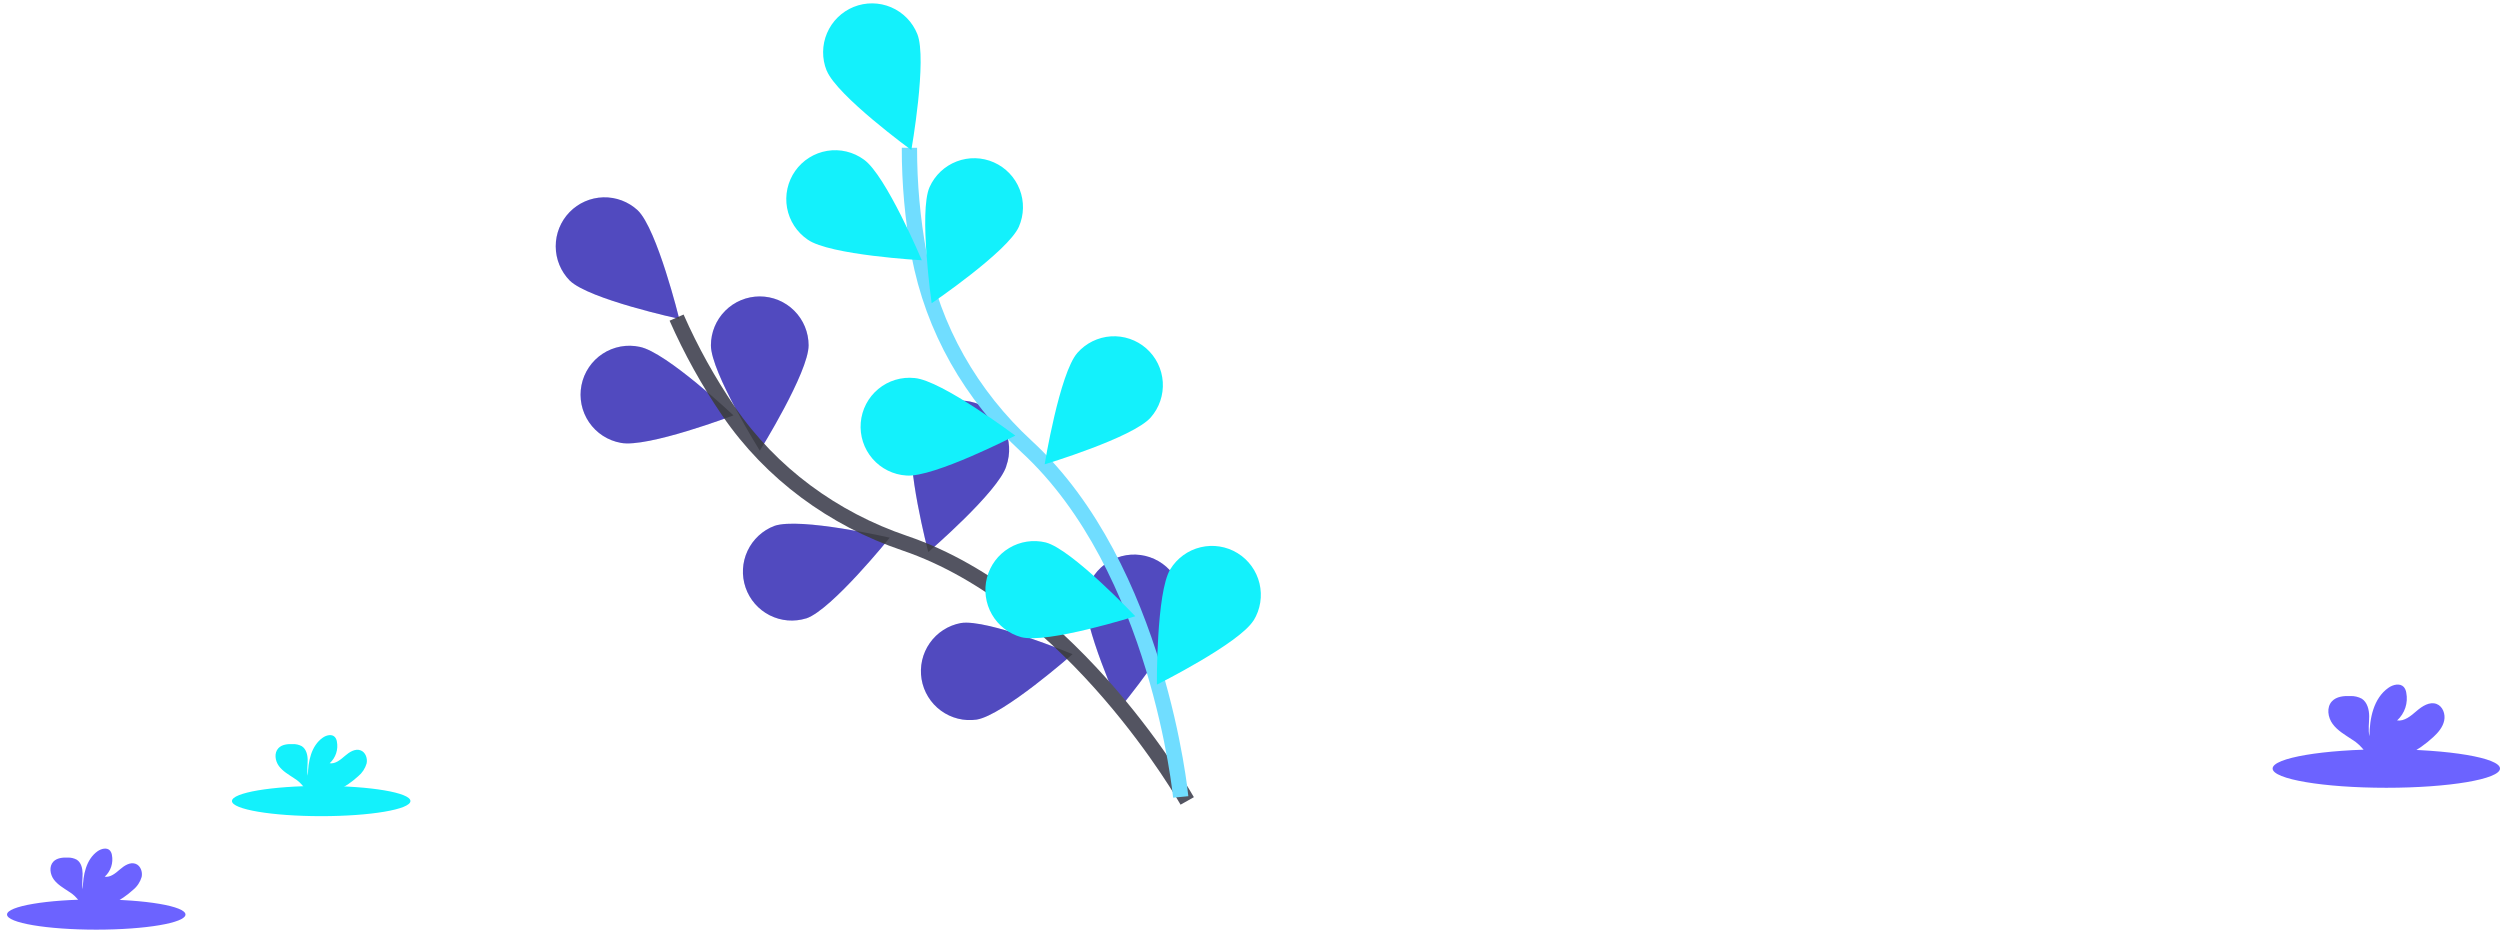 <svg width="327" height="122" viewBox="0 0 327 122" fill="none" xmlns="http://www.w3.org/2000/svg">
<path d="M74.527 36.702C77.056 39.161 88.846 41.708 88.846 41.708C88.846 41.708 85.961 29.98 83.422 27.518C82.198 26.38 80.578 25.768 78.909 25.812C77.24 25.856 75.655 26.552 74.492 27.753C73.329 28.953 72.682 30.562 72.689 32.234C72.695 33.907 73.355 35.51 74.527 36.702Z" fill="#6C63FF"/>
<path d="M81.194 57.924C84.656 58.612 95.94 54.331 95.94 54.331C95.94 54.331 87.147 46.059 83.688 45.372C82.859 45.19 82.001 45.176 81.166 45.331C80.331 45.485 79.535 45.805 78.825 46.271C78.114 46.737 77.504 47.34 77.029 48.046C76.554 48.751 76.225 49.544 76.059 50.378C75.894 51.213 75.896 52.072 76.066 52.905C76.236 53.739 76.57 54.53 77.049 55.232C77.528 55.935 78.141 56.535 78.854 56.997C79.567 57.459 80.365 57.775 81.201 57.924H81.194Z" fill="#6C63FF"/>
<path d="M105.48 80.881C108.814 79.725 116.379 70.326 116.379 70.326C116.379 70.326 104.624 67.632 101.29 68.788C99.739 69.379 98.478 70.552 97.775 72.058C97.072 73.565 96.981 75.286 97.523 76.858C98.065 78.43 99.196 79.729 100.677 80.48C102.158 81.231 103.872 81.375 105.457 80.881H105.48Z" fill="#6C63FF"/>
<path d="M127.758 94.121C131.24 93.546 140.292 85.566 140.292 85.566C140.292 85.566 129.159 80.92 125.678 81.495C124.034 81.8 122.575 82.74 121.615 84.111C120.654 85.483 120.269 87.176 120.541 88.829C120.813 90.482 121.722 91.962 123.071 92.951C124.421 93.941 126.103 94.361 127.758 94.121Z" fill="#6C63FF"/>
<path d="M105.765 45.166C105.765 48.699 99.383 58.952 99.383 58.952C99.383 58.952 92.991 48.705 92.988 45.173C92.988 43.475 93.661 41.847 94.859 40.647C96.057 39.447 97.682 38.773 99.376 38.773C101.071 38.773 102.696 39.447 103.894 40.647C105.092 41.847 105.765 43.475 105.765 45.173V45.166Z" fill="#6C63FF"/>
<path d="M131.624 60.972C130.57 64.344 121.418 72.211 121.418 72.211C121.418 72.211 118.379 60.519 119.434 57.147C119.656 56.313 120.044 55.532 120.575 54.852C121.107 54.171 121.77 53.606 122.525 53.189C123.281 52.773 124.112 52.513 124.97 52.427C125.828 52.341 126.695 52.43 127.517 52.688C128.34 52.947 129.102 53.369 129.758 53.931C130.413 54.492 130.948 55.18 131.331 55.954C131.714 56.728 131.937 57.572 131.985 58.434C132.034 59.296 131.908 60.16 131.615 60.972H131.624Z" fill="#6C63FF"/>
<path d="M154.653 79.789C154.185 83.29 146.492 92.596 146.492 92.596C146.492 92.596 141.523 81.588 142.004 78.084C142.116 77.252 142.39 76.449 142.811 75.723C143.233 74.996 143.793 74.36 144.46 73.851C145.126 73.341 145.887 72.968 146.698 72.753C147.508 72.537 148.353 72.484 149.184 72.596C150.016 72.708 150.817 72.983 151.542 73.405C152.267 73.827 152.902 74.388 153.411 75.056C153.919 75.724 154.292 76.486 154.507 77.298C154.721 78.11 154.775 78.957 154.663 79.789H154.653Z" fill="#6C63FF"/>
<path opacity="0.25" d="M154.653 79.789C154.185 83.29 146.492 92.596 146.492 92.596C146.492 92.596 141.523 81.588 142.004 78.084C142.116 77.252 142.39 76.449 142.811 75.723C143.233 74.996 143.793 74.36 144.46 73.851C145.126 73.341 145.887 72.968 146.698 72.753C147.508 72.537 148.353 72.484 149.184 72.596C150.016 72.708 150.817 72.983 151.542 73.405C152.267 73.827 152.902 74.388 153.411 75.056C153.919 75.724 154.292 76.486 154.507 77.298C154.721 78.11 154.775 78.957 154.663 79.789H154.653Z" fill="black"/>
<path d="M155.288 104.76C155.288 104.76 140.542 78.585 118.321 71.042C108.996 67.876 100.857 61.922 95.293 53.785C92.659 49.921 90.385 45.824 88.497 41.544" stroke="#535461" stroke-width="2" stroke-miterlimit="10"/>
<path opacity="0.25" d="M74.527 36.702C77.056 39.161 88.846 41.708 88.846 41.708C88.846 41.708 85.961 29.98 83.422 27.518C82.198 26.38 80.578 25.768 78.909 25.812C77.24 25.856 75.655 26.552 74.492 27.753C73.329 28.953 72.682 30.562 72.689 32.234C72.695 33.907 73.355 35.51 74.527 36.702Z" fill="black"/>
<path opacity="0.25" d="M81.194 57.924C84.656 58.612 95.94 54.331 95.94 54.331C95.94 54.331 87.147 46.059 83.688 45.372C82.859 45.19 82.001 45.176 81.166 45.331C80.331 45.485 79.535 45.805 78.825 46.271C78.114 46.737 77.504 47.34 77.029 48.046C76.554 48.751 76.225 49.544 76.059 50.378C75.894 51.213 75.896 52.072 76.066 52.905C76.236 53.739 76.57 54.53 77.049 55.232C77.528 55.935 78.141 56.535 78.854 56.997C79.567 57.459 80.365 57.775 81.201 57.924H81.194Z" fill="black"/>
<path opacity="0.25" d="M105.48 80.881C108.814 79.725 116.379 70.326 116.379 70.326C116.379 70.326 104.624 67.632 101.29 68.788C99.739 69.379 98.478 70.552 97.775 72.058C97.072 73.565 96.981 75.286 97.523 76.858C98.065 78.43 99.196 79.729 100.677 80.48C102.158 81.231 103.872 81.375 105.457 80.881H105.48Z" fill="black"/>
<path opacity="0.25" d="M127.758 94.121C131.24 93.546 140.292 85.566 140.292 85.566C140.292 85.566 129.159 80.92 125.678 81.495C124.034 81.8 122.575 82.74 121.615 84.111C120.654 85.483 120.269 87.176 120.541 88.829C120.813 90.482 121.722 91.962 123.071 92.951C124.421 93.941 126.103 94.361 127.758 94.121Z" fill="black"/>
<path opacity="0.25" d="M105.765 45.166C105.765 48.699 99.383 58.952 99.383 58.952C99.383 58.952 92.991 48.705 92.988 45.173C92.988 43.475 93.661 41.847 94.859 40.647C96.057 39.447 97.682 38.773 99.376 38.773C101.071 38.773 102.696 39.447 103.894 40.647C105.092 41.847 105.765 43.475 105.765 45.173V45.166Z" fill="black"/>
<path opacity="0.25" d="M131.624 60.972C130.57 64.344 121.418 72.211 121.418 72.211C121.418 72.211 118.379 60.519 119.434 57.147C119.656 56.313 120.044 55.532 120.575 54.852C121.107 54.171 121.77 53.606 122.525 53.189C123.281 52.773 124.112 52.513 124.97 52.427C125.828 52.341 126.695 52.43 127.517 52.688C128.34 52.947 129.102 53.369 129.758 53.931C130.413 54.492 130.948 55.18 131.331 55.954C131.714 56.728 131.937 57.572 131.985 58.434C132.034 59.296 131.908 60.16 131.615 60.972H131.624Z" fill="black"/>
<path d="M154.438 104.24C154.438 104.24 151.553 74.321 134.285 58.406C127.04 51.727 122.008 42.992 120.213 33.282C119.367 28.679 118.946 24.009 118.953 19.329" stroke="#70DDFF" stroke-width="2" stroke-miterlimit="10"/>
<path d="M108.137 9.236C109.455 12.515 119.203 19.628 119.203 19.628C119.203 19.628 121.302 7.73 119.985 4.452C119.671 3.671 119.207 2.961 118.62 2.36C118.032 1.76 117.332 1.281 116.559 0.951C115.787 0.622 114.957 0.448 114.118 0.44C113.278 0.432 112.445 0.589 111.666 0.903C110.888 1.217 110.178 1.682 109.579 2.271C108.979 2.86 108.502 3.561 108.173 4.335C107.844 5.109 107.67 5.94 107.662 6.781C107.654 7.622 107.811 8.456 108.124 9.236H108.137Z" fill="#13F1FC"/>
<path d="M105.646 31.345C108.531 33.378 120.575 34.043 120.575 34.043C120.575 34.043 115.885 22.913 113 20.877C112.315 20.376 111.537 20.017 110.712 19.82C109.887 19.623 109.031 19.593 108.194 19.732C107.357 19.87 106.556 20.174 105.837 20.625C105.119 21.077 104.498 21.668 104.009 22.362C103.521 23.057 103.176 23.843 102.994 24.672C102.812 25.502 102.796 26.36 102.949 27.196C103.101 28.032 103.418 28.829 103.881 29.541C104.345 30.253 104.945 30.865 105.646 31.342V31.345Z" fill="#13F1FC"/>
<path d="M118.558 62.199C122.085 62.494 132.804 56.977 132.804 56.977C132.804 56.977 123.146 49.733 119.629 49.447C118.783 49.357 117.927 49.437 117.113 49.682C116.298 49.928 115.54 50.334 114.884 50.877C114.228 51.419 113.687 52.088 113.292 52.843C112.898 53.599 112.658 54.425 112.587 55.275C112.515 56.124 112.614 56.979 112.877 57.789C113.14 58.6 113.562 59.35 114.119 59.995C114.675 60.64 115.354 61.167 116.117 61.545C116.879 61.924 117.709 62.146 118.558 62.199Z" fill="#13F1FC"/>
<path d="M133.573 83.341C136.99 84.227 148.495 80.605 148.495 80.605C148.495 80.605 140.196 71.838 136.782 70.952C135.152 70.557 133.433 70.819 131.995 71.682C130.556 72.545 129.514 73.94 129.093 75.566C128.673 77.192 128.907 78.919 129.746 80.373C130.584 81.828 131.96 82.894 133.577 83.341H133.573Z" fill="#13F1FC"/>
<path d="M133.272 29.653C131.842 32.887 121.86 39.666 121.86 39.666C121.86 39.666 120.161 27.704 121.588 24.473C122.279 22.93 123.552 21.723 125.129 21.117C126.706 20.511 128.458 20.555 130.002 21.24C131.547 21.925 132.757 23.194 133.37 24.771C133.983 26.347 133.948 28.102 133.272 29.653Z" fill="#13F1FC"/>
<path d="M150.518 54.601C148.191 57.256 136.641 60.734 136.641 60.734C136.641 60.734 138.593 48.811 140.92 46.158C141.474 45.527 142.146 45.011 142.898 44.64C143.651 44.269 144.469 44.05 145.305 43.996C146.142 43.941 146.982 44.053 147.776 44.323C148.57 44.594 149.303 45.018 149.933 45.572C150.563 46.127 151.078 46.8 151.449 47.554C151.819 48.307 152.038 49.127 152.092 49.965C152.146 50.804 152.035 51.644 151.765 52.44C151.495 53.235 151.071 53.969 150.518 54.601Z" fill="#13F1FC"/>
<path d="M163.962 81.154C162.103 84.166 151.319 89.551 151.319 89.551C151.319 89.551 151.23 77.471 153.076 74.459C153.963 73.011 155.387 71.975 157.036 71.58C158.685 71.184 160.424 71.461 161.869 72.349C163.314 73.237 164.348 74.664 164.743 76.316C165.138 77.968 164.862 79.71 163.975 81.157L163.962 81.154Z" fill="#13F1FC"/>
<path d="M312.129 103.042C320.342 103.042 327 101.915 327 100.524C327 99.134 320.342 98.007 312.129 98.007C303.917 98.007 297.259 99.134 297.259 100.524C297.259 101.915 303.917 103.042 312.129 103.042Z" fill="#6C63FF"/>
<path d="M318.278 96.407C318.919 95.813 319.512 95.123 319.698 94.262C319.884 93.402 319.518 92.39 318.707 92.079C317.797 91.732 316.826 92.365 316.088 93C315.351 93.636 314.505 94.368 313.54 94.234C314.036 93.783 314.408 93.211 314.618 92.574C314.828 91.937 314.869 91.256 314.739 90.598C314.701 90.328 314.59 90.072 314.418 89.86C313.915 89.317 312.998 89.539 312.392 89.975C310.469 91.331 309.934 93.948 309.924 96.305C309.728 95.454 309.892 94.567 309.889 93.697C309.886 92.827 309.645 91.86 308.927 91.392C308.469 91.146 307.955 91.025 307.436 91.042C306.571 91.009 305.609 91.096 305.019 91.729C304.285 92.516 304.475 93.835 305.116 94.702C305.757 95.569 306.718 96.112 307.616 96.709C308.333 97.137 308.944 97.721 309.405 98.418C309.459 98.52 309.504 98.627 309.536 98.739H314.957C316.163 98.114 317.279 97.329 318.278 96.407Z" fill="#6C63FF"/>
<path d="M12.589 121.599C19.035 121.599 24.261 120.714 24.261 119.621C24.261 118.529 19.035 117.643 12.589 117.643C6.143 117.643 0.918 118.529 0.918 119.621C0.918 120.714 6.143 121.599 12.589 121.599Z" fill="#6C63FF"/>
<path d="M17.413 116.388C17.947 115.953 18.336 115.366 18.529 114.705C18.67 114.037 18.388 113.234 17.75 112.99C17.035 112.717 16.272 113.212 15.695 113.713C15.118 114.214 14.451 114.785 13.695 114.676C14.085 114.323 14.376 113.874 14.541 113.375C14.706 112.875 14.74 112.341 14.637 111.824C14.604 111.61 14.513 111.409 14.375 111.243C13.977 110.819 13.259 111.002 12.772 111.336C11.262 112.399 10.848 114.454 10.832 116.304C10.682 115.636 10.81 114.943 10.804 114.259C10.797 113.575 10.614 112.813 10.037 112.447C9.678 112.254 9.275 112.159 8.867 112.171C8.191 112.146 7.435 112.216 6.97 112.711C6.396 113.33 6.543 114.368 7.043 115.045C7.544 115.723 8.306 116.153 9.008 116.622C9.571 116.958 10.051 117.417 10.412 117.964C10.454 118.04 10.489 118.12 10.518 118.202H14.772C15.731 117.72 16.619 117.11 17.413 116.388Z" fill="#6C63FF"/>
<path d="M42.013 106.754C48.459 106.754 53.684 105.868 53.684 104.776C53.684 103.683 48.459 102.798 42.013 102.798C35.567 102.798 30.341 103.683 30.341 104.776C30.341 105.868 35.567 106.754 42.013 106.754Z" fill="#13F1FC"/>
<path d="M46.84 101.542C47.373 101.107 47.761 100.52 47.953 99.86C48.097 99.192 47.812 98.392 47.174 98.148C46.462 97.872 45.699 98.37 45.119 98.871C44.539 99.371 43.879 99.943 43.122 99.834C43.511 99.48 43.802 99.031 43.967 98.53C44.132 98.03 44.164 97.496 44.061 96.979C44.028 96.766 43.937 96.566 43.798 96.401C43.404 95.974 42.686 96.157 42.212 96.491C40.702 97.557 40.288 99.609 40.272 101.459C40.118 100.791 40.247 100.097 40.243 99.413C40.24 98.729 40.051 97.971 39.477 97.602C39.118 97.409 38.715 97.314 38.307 97.329C37.628 97.303 36.871 97.371 36.41 97.869C35.833 98.485 35.983 99.522 36.483 100.203C36.983 100.884 37.746 101.308 38.448 101.78C39.01 102.115 39.49 102.573 39.852 103.119C39.895 103.195 39.929 103.276 39.955 103.36H44.209C45.164 102.876 46.049 102.265 46.84 101.542Z" fill="#13F1FC"/>
</svg>
